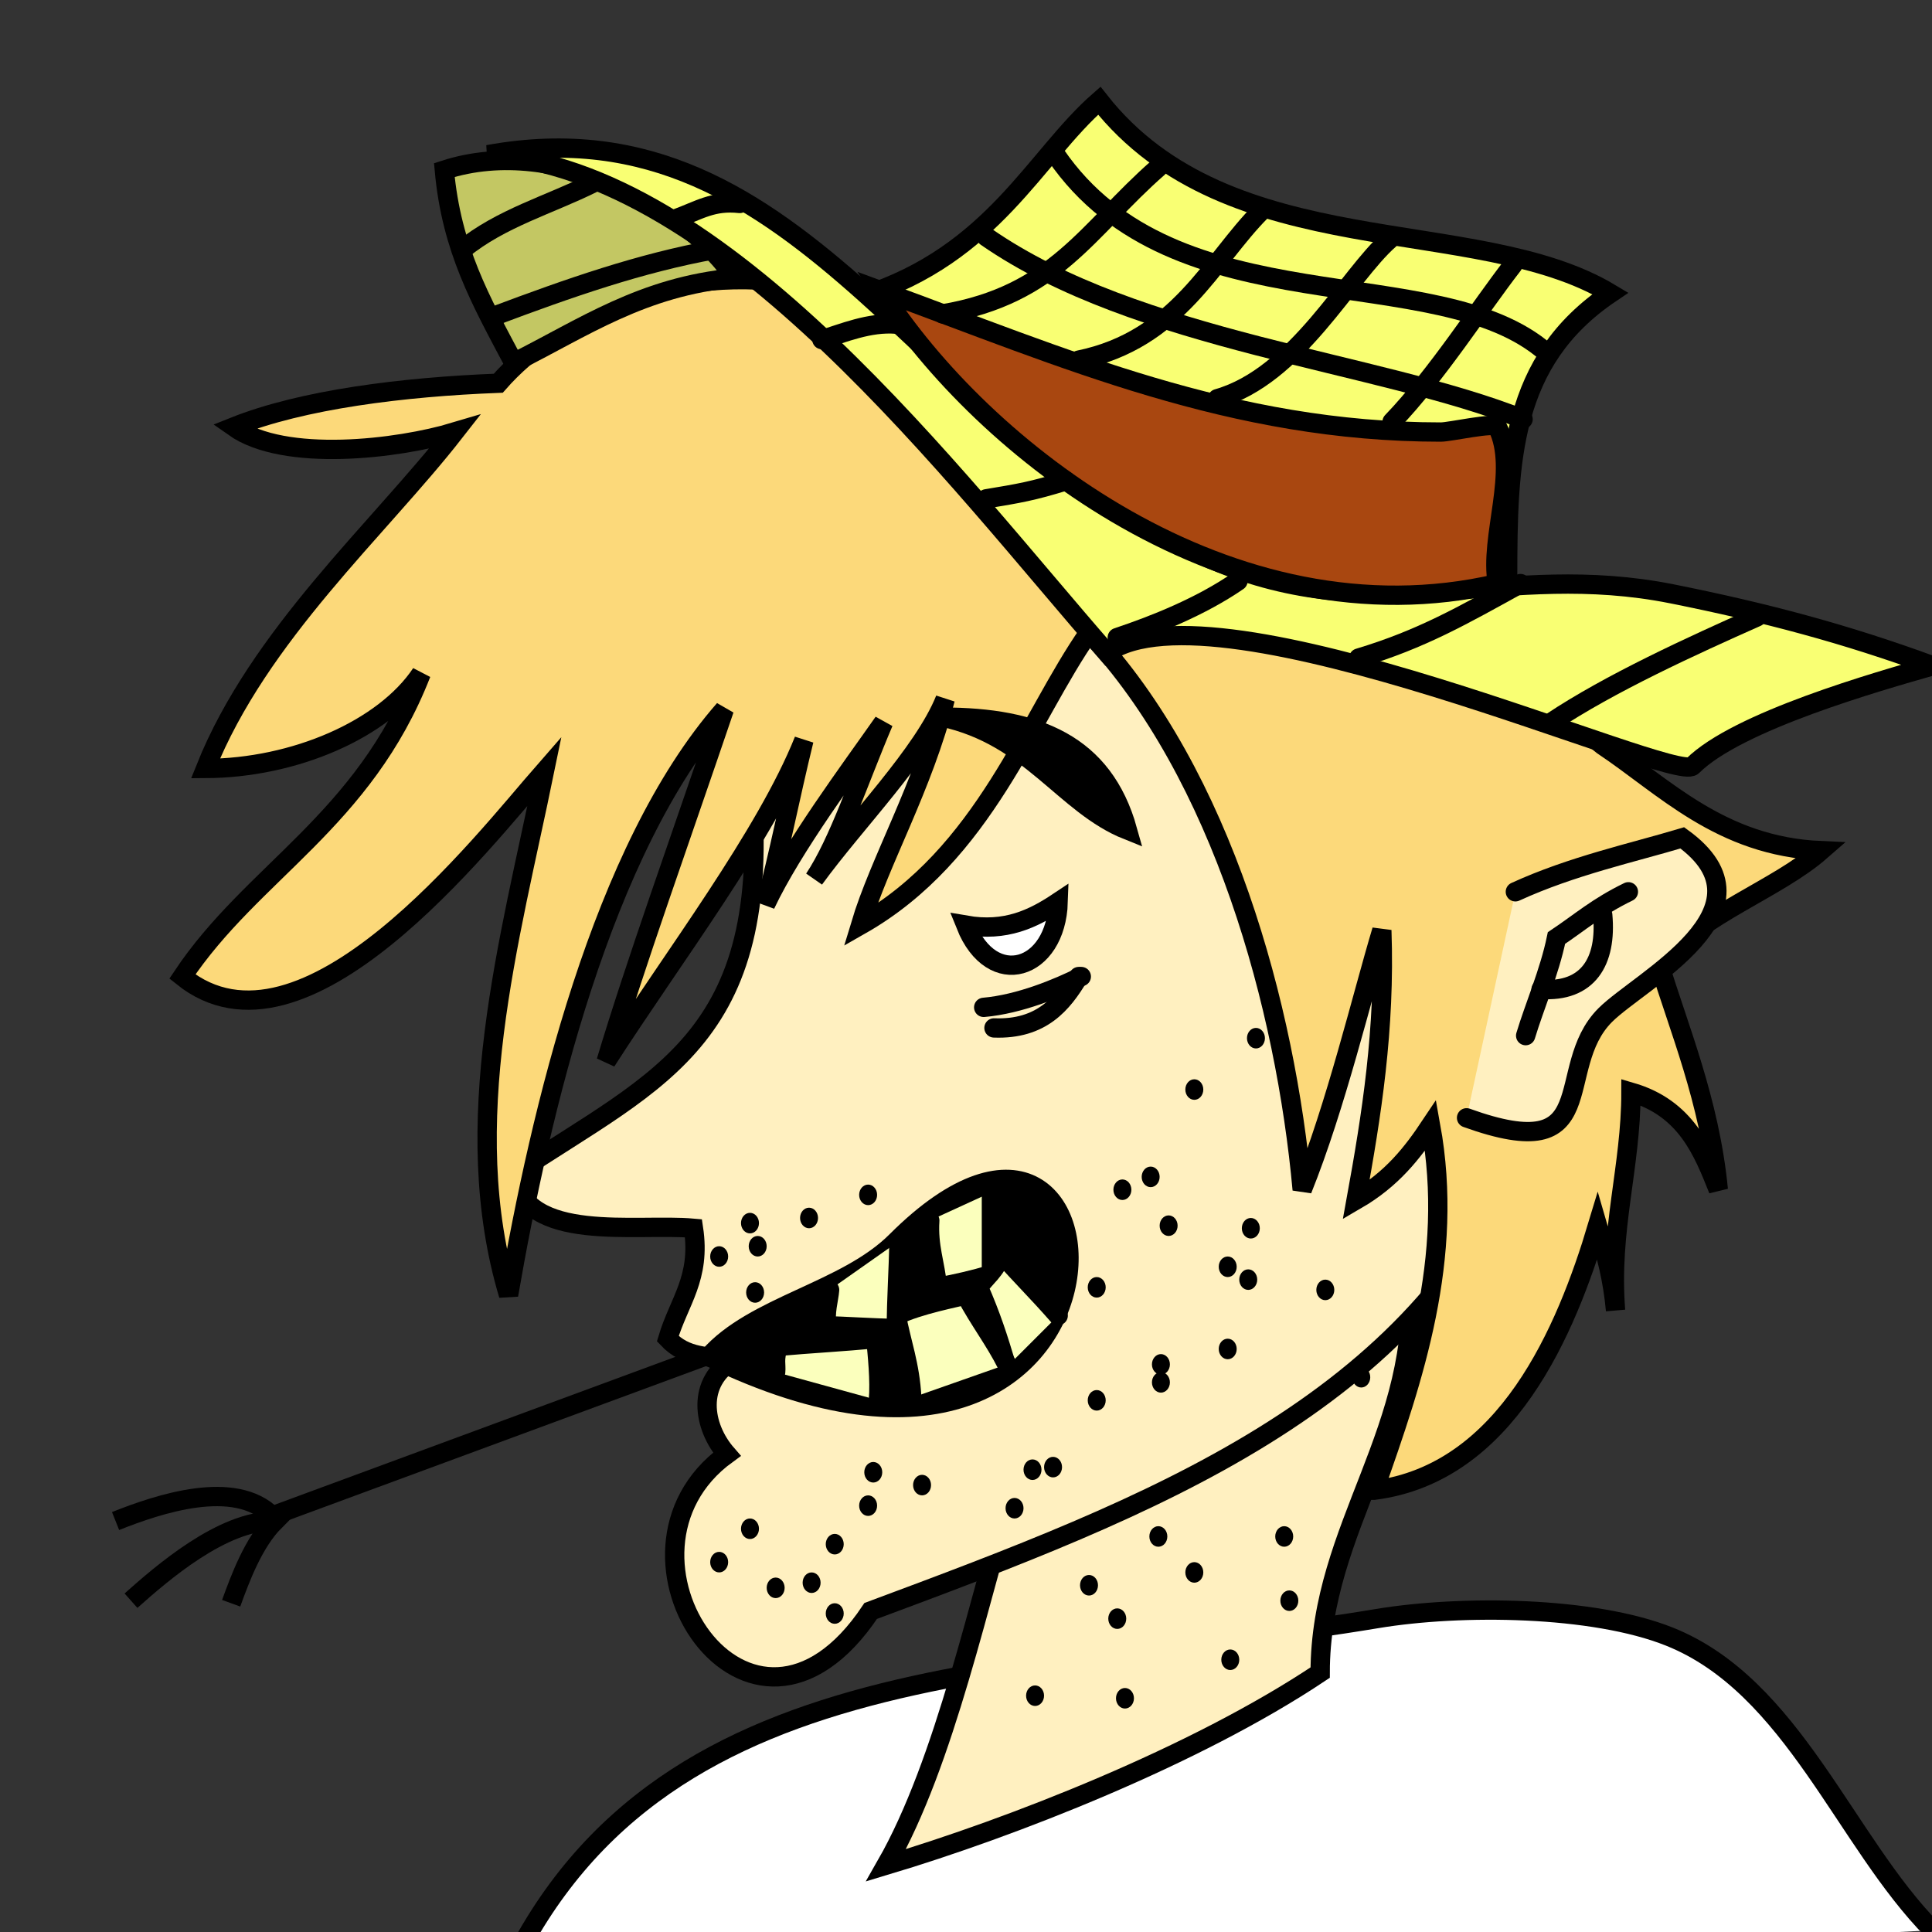<?xml version="1.0" encoding="UTF-8" standalone="no"?>
<!-- Created with Inkscape (http://www.inkscape.org/) -->

<svg
   xmlns:dc="http://purl.org/dc/elements/1.1/"
   xmlns:cc="http://creativecommons.org/ns#"
   xmlns:rdf="http://www.w3.org/1999/02/22-rdf-syntax-ns#"
   xmlns:svg="http://www.w3.org/2000/svg"
   xmlns="http://www.w3.org/2000/svg"
   xmlns:sodipodi="http://sodipodi.sourceforge.net/DTD/sodipodi-0.dtd"
   xmlns:inkscape="http://www.inkscape.org/namespaces/inkscape"
   width="100"
   height="100"
   viewBox="0 0 100 100"
   id="svg2"
   version="1.1"
   inkscape:version="0.91 r13725"
   sodipodi:docname="Noah-Portrait.svg">
  <rect x="0" y="0" width="100" height="100" fill="#333333" stroke="none"/>
  <defs
     id="defs4" />
  <sodipodi:namedview
     id="base"
     pagecolor="#ffffff"
     bordercolor="#666666"
     borderopacity="1.0"
     inkscape:pageopacity="0.0"
     inkscape:pageshadow="2"
     inkscape:zoom="7.5221239"
     inkscape:cx="51.5"
     inkscape:cy="48.5"
     inkscape:document-units="px"
     inkscape:current-layer="layer17"
     showgrid="false"
     units="px"
     showguides="true"
     inkscape:guide-bbox="true"
     inkscape:window-width="1920"
     inkscape:window-height="1017"
     inkscape:window-x="3832"
     inkscape:window-y="461"
     inkscape:window-maximized="1">
    <sodipodi:guide
       position="0,125.035"
       orientation="1,0"
       id="guide4149" />
    <sodipodi:guide
       position="100.034,122.531"
       orientation="1,0"
       id="guide4151" />
    <sodipodi:guide
       position="-93.351,0.093"
       orientation="0,1"
       id="guide4153" />
    <sodipodi:guide
       position="-94.841,99.965"
       orientation="0,1"
       id="guide4155" />
  </sodipodi:namedview>
  <g
     inkscape:groupmode="layer"
     id="layer17"
     inkscape:label="Body"
     sodipodi:insensitive="true"
     style="display:inline">
    <path
       style="fill:#ffffff;fill-opacity:1;fill-rule:evenodd;stroke:#000000;stroke-width:1px;stroke-linecap:butt;stroke-linejoin:miter;stroke-opacity:1"
       d="M 100.034,99.907 C 95.476,95.289 92.803,87.268 86.412,84.712 82.478,83.138 75.659,83.047 71.256,83.781 52.555,86.898 32.947,85.298 25.525,103.855"
       id="path6070"
       inkscape:connector-curvature="0" />
  </g>
  <g
     inkscape:groupmode="layer"
     id="layer18"
     inkscape:label="Neck"
     style="display:inline"
     sodipodi:insensitive="true">
    <path
       style="fill:#fff0c0;fill-opacity:1;fill-rule:evenodd;stroke:#000000;stroke-width:1px;stroke-linecap:butt;stroke-linejoin:miter;stroke-opacity:1"
       d="m 72.985,65.834 c 0.662,8.146 -4.653,13.168 -4.653,20.739 -6.492,4.336 -15.976,8.023 -22.467,9.971 3.068,-5.367 4.795,-13.724 6.78,-20.34"
       id="path6077"
       inkscape:connector-curvature="0" />
    <ellipse
       style="display:inline;opacity:1;fill:#000000;fill-opacity:1;stroke:none;stroke-width:0.8;stroke-linecap:round;stroke-linejoin:round;stroke-miterlimit:4;stroke-dasharray:none;stroke-opacity:1"
       id="path6079"
       cx="59.956"
       cy="79.527"
       rx="0.465"
       ry="0.532" />
    <ellipse
       style="display:inline;opacity:1;fill:#000000;fill-opacity:1;stroke:none;stroke-width:0.8;stroke-linecap:round;stroke-linejoin:round;stroke-miterlimit:4;stroke-dasharray:none;stroke-opacity:1"
       id="path6079-4"
       cx="57.829"
       cy="83.781"
       rx="0.465"
       ry="0.532" />
    <ellipse
       style="display:inline;opacity:1;fill:#000000;fill-opacity:1;stroke:none;stroke-width:0.8;stroke-linecap:round;stroke-linejoin:round;stroke-miterlimit:4;stroke-dasharray:none;stroke-opacity:1"
       id="path6079-48"
       cx="53.575"
       cy="87.769"
       rx="0.465"
       ry="0.532" />
    <ellipse
       style="display:inline;opacity:1;fill:#000000;fill-opacity:1;stroke:none;stroke-width:0.8;stroke-linecap:round;stroke-linejoin:round;stroke-miterlimit:4;stroke-dasharray:none;stroke-opacity:1"
       id="path6079-9"
       cx="66.736"
       cy="82.851"
       rx="0.465"
       ry="0.532" />
    <ellipse
       style="display:inline;opacity:1;fill:#000000;fill-opacity:1;stroke:none;stroke-width:0.8;stroke-linecap:round;stroke-linejoin:round;stroke-miterlimit:4;stroke-dasharray:none;stroke-opacity:1"
       id="path6079-1"
       cx="70.459"
       cy="71.285"
       rx="0.465"
       ry="0.532" />
    <ellipse
       style="display:inline;opacity:1;fill:#000000;fill-opacity:1;stroke:none;stroke-width:0.8;stroke-linecap:round;stroke-linejoin:round;stroke-miterlimit:4;stroke-dasharray:none;stroke-opacity:1"
       id="path6079-0"
       cx="65.008"
       cy="74.342"
       rx="0.465"
       ry="0.532" />
    <ellipse
       style="display:inline;opacity:1;fill:#000000;fill-opacity:1;stroke:none;stroke-width:0.8;stroke-linecap:round;stroke-linejoin:round;stroke-miterlimit:4;stroke-dasharray:none;stroke-opacity:1"
       id="path6079-3"
       cx="61.818"
       cy="81.388"
       rx="0.465"
       ry="0.532" />
    <ellipse
       style="display:inline;opacity:1;fill:#000000;fill-opacity:1;stroke:none;stroke-width:0.8;stroke-linecap:round;stroke-linejoin:round;stroke-miterlimit:4;stroke-dasharray:none;stroke-opacity:1"
       id="path6079-5"
       cx="58.228"
       cy="87.902"
       rx="0.465"
       ry="0.532" />
    <ellipse
       style="display:inline;opacity:1;fill:#000000;fill-opacity:1;stroke:none;stroke-width:0.8;stroke-linecap:round;stroke-linejoin:round;stroke-miterlimit:4;stroke-dasharray:none;stroke-opacity:1"
       id="path6079-05"
       cx="54.24"
       cy="76.735"
       rx="0.465"
       ry="0.532" />
    <ellipse
       style="display:inline;opacity:1;fill:#000000;fill-opacity:1;stroke:none;stroke-width:0.8;stroke-linecap:round;stroke-linejoin:round;stroke-miterlimit:4;stroke-dasharray:none;stroke-opacity:1"
       id="path6079-52"
       cx="58.228"
       cy="74.608"
       rx="0.465"
       ry="0.532" />
    <ellipse
       style="display:inline;opacity:1;fill:#000000;fill-opacity:1;stroke:none;stroke-width:0.8;stroke-linecap:round;stroke-linejoin:round;stroke-miterlimit:4;stroke-dasharray:none;stroke-opacity:1"
       id="path6079-6"
       cx="56.367"
       cy="82.053"
       rx="0.465"
       ry="0.532" />
    <ellipse
       style="display:inline;opacity:1;fill:#000000;fill-opacity:1;stroke:none;stroke-width:0.8;stroke-linecap:round;stroke-linejoin:round;stroke-miterlimit:4;stroke-dasharray:none;stroke-opacity:1"
       id="path6079-8"
       cx="63.679"
       cy="85.908"
       rx="0.465"
       ry="0.532" />
    <ellipse
       style="display:inline;opacity:1;fill:#000000;fill-opacity:1;stroke:none;stroke-width:0.8;stroke-linecap:round;stroke-linejoin:round;stroke-miterlimit:4;stroke-dasharray:none;stroke-opacity:1"
       id="path6079-02"
       cx="66.471"
       cy="79.527"
       rx="0.465"
       ry="0.532" />
  </g>
  <g
     inkscape:groupmode="layer"
     id="layer19"
     inkscape:label="Face"
     style="display:inline;opacity:1"
     sodipodi:insensitive="true">
    <path
       style="fill:#fff0c0;fill-opacity:1;fill-rule:evenodd;stroke:#000000;stroke-width:1px;stroke-linecap:butt;stroke-linejoin:miter;stroke-opacity:1"
       d="m 38.819,39.778 c 1.424,13.97 -4.614,15.927 -12.231,21.005 0.556,3.599 6.356,2.524 9.306,2.792 0.39,2.59 -0.743,3.761 -1.329,5.716 0.928,0.985 2.076,0.938 3.456,1.064 -2.006,1.16 -1.656,3.482 -0.399,4.919 -7.04,5.124 1.198,17.48 7.445,8.109 C 59.632,77.965 73.416,72.733 78.834,59.187 83.573,45.684 77.241,39.78 68.731,31.269 64.083,26.622 39.788,34.447 38.819,39.778 Z"
       id="path6169"
       inkscape:connector-curvature="0" />
    <ellipse
       style="display:inline;opacity:1;fill:#000000;fill-opacity:1;stroke:none;stroke-width:0.8;stroke-linecap:round;stroke-linejoin:round;stroke-miterlimit:4;stroke-dasharray:none;stroke-opacity:1"
       id="path6079-3-1"
       cx="64.609"
       cy="66.233"
       rx="0.465"
       ry="0.532" />
    <ellipse
       style="display:inline;opacity:1;fill:#000000;fill-opacity:1;stroke:none;stroke-width:0.8;stroke-linecap:round;stroke-linejoin:round;stroke-miterlimit:4;stroke-dasharray:none;stroke-opacity:1"
       id="path6079-3-4"
       cx="60.089"
       cy="71.551"
       rx="0.465"
       ry="0.532" />
    <ellipse
       style="display:inline;opacity:1;fill:#000000;fill-opacity:1;stroke:none;stroke-width:0.8;stroke-linecap:round;stroke-linejoin:round;stroke-miterlimit:4;stroke-dasharray:none;stroke-opacity:1"
       id="path6079-3-0"
       cx="54.506"
       cy="75.938"
       rx="0.465"
       ry="0.532" />
    <ellipse
       style="display:inline;opacity:1;fill:#000000;fill-opacity:1;stroke:none;stroke-width:0.8;stroke-linecap:round;stroke-linejoin:round;stroke-miterlimit:4;stroke-dasharray:none;stroke-opacity:1"
       id="path6079-3-11"
       cx="47.726"
       cy="76.868"
       rx="0.465"
       ry="0.532" />
    <ellipse
       style="display:inline;opacity:1;fill:#000000;fill-opacity:1;stroke:none;stroke-width:0.8;stroke-linecap:round;stroke-linejoin:round;stroke-miterlimit:4;stroke-dasharray:none;stroke-opacity:1"
       id="path6079-3-14"
       cx="43.206"
       cy="79.926"
       rx="0.465"
       ry="0.532" />
    <ellipse
       style="display:inline;opacity:1;fill:#000000;fill-opacity:1;stroke:none;stroke-width:0.8;stroke-linecap:round;stroke-linejoin:round;stroke-miterlimit:4;stroke-dasharray:none;stroke-opacity:1"
       id="path6079-3-19"
       cx="40.148"
       cy="82.186"
       rx="0.465"
       ry="0.532" />
    <ellipse
       style="display:inline;opacity:1;fill:#000000;fill-opacity:1;stroke:none;stroke-width:0.8;stroke-linecap:round;stroke-linejoin:round;stroke-miterlimit:4;stroke-dasharray:none;stroke-opacity:1"
       id="path6079-3-15"
       cx="37.224"
       cy="80.856"
       rx="0.465"
       ry="0.532" />
    <ellipse
       style="display:inline;opacity:1;fill:#000000;fill-opacity:1;stroke:none;stroke-width:0.8;stroke-linecap:round;stroke-linejoin:round;stroke-miterlimit:4;stroke-dasharray:none;stroke-opacity:1"
       id="path6079-3-5"
       cx="38.819"
       cy="79.128"
       rx="0.465"
       ry="0.532" />
    <ellipse
       style="display:inline;opacity:1;fill:#000000;fill-opacity:1;stroke:none;stroke-width:0.8;stroke-linecap:round;stroke-linejoin:round;stroke-miterlimit:4;stroke-dasharray:none;stroke-opacity:1"
       id="path6079-3-9"
       cx="42.009"
       cy="81.92"
       rx="0.465"
       ry="0.532" />
    <ellipse
       style="display:inline;opacity:1;fill:#000000;fill-opacity:1;stroke:none;stroke-width:0.8;stroke-linecap:round;stroke-linejoin:round;stroke-miterlimit:4;stroke-dasharray:none;stroke-opacity:1"
       id="path6079-3-8"
       cx="43.206"
       cy="83.515"
       rx="0.465"
       ry="0.532" />
    <ellipse
       style="display:inline;opacity:1;fill:#000000;fill-opacity:1;stroke:none;stroke-width:0.8;stroke-linecap:round;stroke-linejoin:round;stroke-miterlimit:4;stroke-dasharray:none;stroke-opacity:1"
       id="path6079-3-91"
       cx="44.934"
       cy="77.932"
       rx="0.465"
       ry="0.532" />
    <ellipse
       style="display:inline;opacity:1;fill:#000000;fill-opacity:1;stroke:none;stroke-width:0.8;stroke-linecap:round;stroke-linejoin:round;stroke-miterlimit:4;stroke-dasharray:none;stroke-opacity:1"
       id="path6079-3-3"
       cx="45.2"
       cy="76.204"
       rx="0.465"
       ry="0.532" />
    <ellipse
       style="display:inline;opacity:1;fill:#000000;fill-opacity:1;stroke:none;stroke-width:0.8;stroke-linecap:round;stroke-linejoin:round;stroke-miterlimit:4;stroke-dasharray:none;stroke-opacity:1"
       id="path6079-3-7"
       cx="52.512"
       cy="78.065"
       rx="0.465"
       ry="0.532" />
    <ellipse
       style="display:inline;opacity:1;fill:#000000;fill-opacity:1;stroke:none;stroke-width:0.8;stroke-linecap:round;stroke-linejoin:round;stroke-miterlimit:4;stroke-dasharray:none;stroke-opacity:1"
       id="path6079-3-6"
       cx="53.442"
       cy="76.071"
       rx="0.465"
       ry="0.532" />
    <ellipse
       style="display:inline;opacity:1;fill:#000000;fill-opacity:1;stroke:none;stroke-width:0.8;stroke-linecap:round;stroke-linejoin:round;stroke-miterlimit:4;stroke-dasharray:none;stroke-opacity:1"
       id="path6079-3-67"
       cx="56.766"
       cy="72.481"
       rx="0.465"
       ry="0.532" />
    <ellipse
       style="display:inline;opacity:1;fill:#000000;fill-opacity:1;stroke:none;stroke-width:0.8;stroke-linecap:round;stroke-linejoin:round;stroke-miterlimit:4;stroke-dasharray:none;stroke-opacity:1"
       id="path6079-3-2"
       cx="60.089"
       cy="70.62"
       rx="0.465"
       ry="0.532" />
    <ellipse
       style="display:inline;opacity:1;fill:#000000;fill-opacity:1;stroke:none;stroke-width:0.8;stroke-linecap:round;stroke-linejoin:round;stroke-miterlimit:4;stroke-dasharray:none;stroke-opacity:1"
       id="path6079-3-56"
       cx="63.546"
       cy="65.568"
       rx="0.465"
       ry="0.532" />
    <ellipse
       style="display:inline;opacity:1;fill:#000000;fill-opacity:1;stroke:none;stroke-width:0.8;stroke-linecap:round;stroke-linejoin:round;stroke-miterlimit:4;stroke-dasharray:none;stroke-opacity:1"
       id="path6079-3-99"
       cx="64.742"
       cy="63.574"
       rx="0.465"
       ry="0.532" />
    <ellipse
       style="display:inline;opacity:1;fill:#000000;fill-opacity:1;stroke:none;stroke-width:0.8;stroke-linecap:round;stroke-linejoin:round;stroke-miterlimit:4;stroke-dasharray:none;stroke-opacity:1"
       id="path6079-3-41"
       cx="68.598"
       cy="66.765"
       rx="0.465"
       ry="0.532" />
    <ellipse
       style="display:inline;opacity:1;fill:#000000;fill-opacity:1;stroke:none;stroke-width:0.8;stroke-linecap:round;stroke-linejoin:round;stroke-miterlimit:4;stroke-dasharray:none;stroke-opacity:1"
       id="path6079-3-93"
       cx="63.546"
       cy="69.822"
       rx="0.465"
       ry="0.532" />
    <ellipse
       style="display:inline;opacity:1;fill:#000000;fill-opacity:1;stroke:none;stroke-width:0.8;stroke-linecap:round;stroke-linejoin:round;stroke-miterlimit:4;stroke-dasharray:none;stroke-opacity:1"
       id="path6079-3-60"
       cx="60.488"
       cy="63.441"
       rx="0.465"
       ry="0.532" />
    <ellipse
       style="display:inline;opacity:1;fill:#000000;fill-opacity:1;stroke:none;stroke-width:0.8;stroke-linecap:round;stroke-linejoin:round;stroke-miterlimit:4;stroke-dasharray:none;stroke-opacity:1"
       id="path6079-3-64"
       cx="59.558"
       cy="60.915"
       rx="0.465"
       ry="0.532" />
    <ellipse
       style="display:inline;opacity:1;fill:#000000;fill-opacity:1;stroke:none;stroke-width:0.8;stroke-linecap:round;stroke-linejoin:round;stroke-miterlimit:4;stroke-dasharray:none;stroke-opacity:1"
       id="path6079-3-09"
       cx="58.095"
       cy="61.58"
       rx="0.465"
       ry="0.532" />
    <ellipse
       style="display:inline;opacity:1;fill:#000000;fill-opacity:1;stroke:none;stroke-width:0.8;stroke-linecap:round;stroke-linejoin:round;stroke-miterlimit:4;stroke-dasharray:none;stroke-opacity:1"
       id="path6079-3-40"
       cx="56.766"
       cy="66.632"
       rx="0.465"
       ry="0.532" />
    <ellipse
       style="display:inline;opacity:1;fill:#000000;fill-opacity:1;stroke:none;stroke-width:0.8;stroke-linecap:round;stroke-linejoin:round;stroke-miterlimit:4;stroke-dasharray:none;stroke-opacity:1"
       id="path6079-3-55"
       cx="44.934"
       cy="61.846"
       rx="0.465"
       ry="0.532" />
    <ellipse
       style="display:inline;opacity:1;fill:#000000;fill-opacity:1;stroke:none;stroke-width:0.8;stroke-linecap:round;stroke-linejoin:round;stroke-miterlimit:4;stroke-dasharray:none;stroke-opacity:1"
       id="path6079-3-23"
       cx="41.876"
       cy="63.042"
       rx="0.465"
       ry="0.532" />
    <ellipse
       style="display:inline;opacity:1;fill:#000000;fill-opacity:1;stroke:none;stroke-width:0.8;stroke-linecap:round;stroke-linejoin:round;stroke-miterlimit:4;stroke-dasharray:none;stroke-opacity:1"
       id="path6079-3-29"
       cx="39.218"
       cy="64.505"
       rx="0.465"
       ry="0.532" />
    <ellipse
       style="display:inline;opacity:1;fill:#000000;fill-opacity:1;stroke:none;stroke-width:0.8;stroke-linecap:round;stroke-linejoin:round;stroke-miterlimit:4;stroke-dasharray:none;stroke-opacity:1"
       id="path6079-3-28"
       cx="37.224"
       cy="65.036"
       rx="0.465"
       ry="0.532" />
    <ellipse
       style="display:inline;opacity:1;fill:#000000;fill-opacity:1;stroke:none;stroke-width:0.8;stroke-linecap:round;stroke-linejoin:round;stroke-miterlimit:4;stroke-dasharray:none;stroke-opacity:1"
       id="path6079-3-294"
       cx="38.819"
       cy="63.308"
       rx="0.465"
       ry="0.532" />
    <ellipse
       style="display:inline;opacity:1;fill:#000000;fill-opacity:1;stroke:none;stroke-width:0.8;stroke-linecap:round;stroke-linejoin:round;stroke-miterlimit:4;stroke-dasharray:none;stroke-opacity:1"
       id="path6079-3-24"
       cx="39.085"
       cy="66.898"
       rx="0.465"
       ry="0.532" />
    <ellipse
       style="display:inline;opacity:1;fill:#000000;fill-opacity:1;stroke:none;stroke-width:0.8;stroke-linecap:round;stroke-linejoin:round;stroke-miterlimit:4;stroke-dasharray:none;stroke-opacity:1"
       id="path6079-3-115"
       cx="61.818"
       cy="56.395"
       rx="0.465"
       ry="0.532" />
    <ellipse
       style="display:inline;opacity:1;fill:#000000;fill-opacity:1;stroke:none;stroke-width:0.8;stroke-linecap:round;stroke-linejoin:round;stroke-miterlimit:4;stroke-dasharray:none;stroke-opacity:1"
       id="path6079-3-71"
       cx="65.008"
       cy="53.736"
       rx="0.465"
       ry="0.532" />
  </g>
  <g
     inkscape:groupmode="layer"
     id="layer16"
     inkscape:label="Hair1"
     style="display:inline"
     sodipodi:insensitive="true">
    <path
       style="fill:#fcd97a;fill-opacity:1;fill-rule:evenodd;stroke:#000000;stroke-width:1px;stroke-linecap:butt;stroke-linejoin:miter;stroke-opacity:1"
       d="m 71.124,77.134 c 6.869,-0.882 9.94,-8.273 11.566,-13.693 0.462,1.584 0.782,2.749 0.931,4.387 -0.33,-4.197 0.798,-7.392 0.798,-11.3 2.86,0.833 3.717,3.044 4.52,5.052 -0.442,-4.598 -2.089,-8.47 -3.058,-11.699 2.219,-2.591 6.076,-3.838 8.375,-5.849 -5.21,-0.226 -8.129,-3.337 -11.3,-5.451 C 70.497,28.445 50.586,24.89 41.744,14.785 34.879,13.521 28.887,16.298 25.791,19.836 c -4.926,0.191 -10.135,0.837 -13.693,2.26 2.631,1.86 8.512,1.142 11.433,0.266 -3.913,5.013 -10.129,10.499 -12.895,17.415 4.612,-0.02 9.24,-2.029 11.167,-4.919 C 18.815,42.508 13.056,45.121 9.439,50.546 15.722,55.599 24.975,43.577 28.184,39.911 c -1.802,8.783 -4.517,18.268 -1.861,27.12 1.637,-9.48 4.82,-23.056 11.167,-30.311 -2.312,6.809 -4.593,13.139 -6.115,18.213 3.483,-5.42 8.266,-11.691 10.236,-16.618 -0.707,2.868 -1.307,5.99 -1.994,8.508 1.422,-3.01 4.362,-6.935 6.115,-9.439 -1.279,3.001 -2.317,6.2 -3.589,8.109 2.139,-2.944 5.652,-6.486 6.78,-9.306 -1.158,4.574 -3.386,8.362 -4.387,11.699 6.449,-3.669 8.68,-10.653 11.832,-15.155 6.935,7.357 10.179,19.447 11.034,28.848 1.741,-4.318 3.093,-10 4.121,-13.427 0.179,5.147 -0.533,9.58 -1.329,13.959 1.87,-1.086 2.919,-2.451 3.855,-3.855 1.249,6.878 -0.871,13.072 -2.925,18.878 z"
       id="path6063"
       inkscape:connector-curvature="0"
       sodipodi:nodetypes="ccccccccccccccccccccccccccccccc" />
  </g>
  <g
     inkscape:groupmode="layer"
     id="layer21"
     inkscape:label="Ear"
     sodipodi:insensitive="true"
     style="display:inline">
    <path
       style="fill:#fff0c0;fill-opacity:1;fill-rule:evenodd;stroke:#000000;stroke-width:1px;stroke-linecap:round;stroke-linejoin:miter;stroke-opacity:1"
       d="m 78.435,46.159 c 2.934,-1.346 6.072,-2.021 8.641,-2.792 5.117,3.7 -2.184,7.369 -3.988,9.173 -2.778,2.778 0.052,7.923 -7.179,5.318"
       id="path6380"
       inkscape:connector-curvature="0"
       sodipodi:nodetypes="ccsc" />
    <path
       style="fill:none;fill-rule:evenodd;stroke:#000000;stroke-width:1px;stroke-linecap:round;stroke-linejoin:miter;stroke-opacity:1"
       d="m 84.285,46.159 c -1.609,0.78 -2.49,1.571 -3.722,2.393 -0.368,1.781 -1.143,3.544 -1.595,5.052"
       id="path6382"
       inkscape:connector-curvature="0" />
    <path
       style="fill:none;fill-rule:evenodd;stroke:#000000;stroke-width:1px;stroke-linecap:round;stroke-linejoin:miter;stroke-opacity:1"
       d="m 79.765,51.211 c 2.425,0.16 3.411,-1.431 3.191,-3.855"
       id="path6384"
       inkscape:connector-curvature="0" />
  </g>
  <g
     inkscape:groupmode="layer"
     id="layer22"
     inkscape:label="Mouth"
     style="display:inline"
     sodipodi:insensitive="true">
    <path
       style="fill:#000000;fill-opacity:1;fill-rule:evenodd;stroke:#000000;stroke-width:1px;stroke-linecap:round;stroke-linejoin:miter;stroke-opacity:1"
       d="m 36.692,70.221 c 23.537,11.409 22.417,-18.694 9.705,-5.982 -2.63,2.63 -7.373,3.317 -9.705,5.982 z"
       id="path6407"
       inkscape:connector-curvature="0" />
    <path
       style="fill:#fbffbd;fill-opacity:1;fill-rule:evenodd;stroke:#000000;stroke-width:1px;stroke-linecap:round;stroke-linejoin:miter;stroke-opacity:1"
       d="m 48.125,63.175 c -0.088,1.356 0.285,2.207 0.399,3.456 1.012,-0.194 1.853,-0.383 2.792,-0.665 0,-1.321 0,-3.373 0,-4.254"
       id="path6389"
       inkscape:connector-curvature="0" />
    <path
       style="fill:#fbffbd;fill-opacity:1;fill-rule:evenodd;stroke:#000000;stroke-width:1px;stroke-linecap:round;stroke-linejoin:miter;stroke-opacity:1"
       d="m 54.772,68.094 c -1.094,-1.25 -1.969,-2.099 -2.925,-3.191 -0.331,0.903 -0.831,1.181 -1.196,1.728 0.662,1.521 0.994,2.56 1.462,4.121"
       id="path6391"
       inkscape:connector-curvature="0"
       sodipodi:nodetypes="cccc" />
    <path
       style="fill:#fbffbd;fill-opacity:1;fill-rule:evenodd;stroke:#000000;stroke-width:1px;stroke-linecap:round;stroke-linejoin:miter;stroke-opacity:1"
       d="m 47.194,72.348 c -0.09,-1.724 -0.543,-2.852 -0.798,-4.254 1.16,-0.572 3.179,-0.941 3.589,-1.064 0.712,1.335 1.507,2.349 2.127,3.589"
       id="path6395"
       inkscape:connector-curvature="0" />
    <path
       style="fill:#fbffbd;fill-opacity:1;fill-rule:evenodd;stroke:#000000;stroke-width:1px;stroke-linecap:round;stroke-linejoin:miter;stroke-opacity:1"
       d="m 45.466,72.481 c 0.09,-1.04 -0.058,-2.361 -0.133,-3.191 -1.681,0.161 -3.463,0.254 -5.052,0.399 -0.229,0.7 -0.093,0.925 -0.133,1.329"
       id="path6397"
       inkscape:connector-curvature="0" />
    <path
       style="fill:#fbffbd;fill-opacity:1;fill-rule:evenodd;stroke:#000000;stroke-width:1px;stroke-linecap:round;stroke-linejoin:miter;stroke-opacity:1"
       d="m 46.529,64.239 c -0.023,1.549 -0.133,2.952 -0.133,4.52 -1.148,-0.007 -2.871,-0.133 -3.589,-0.133 -0.133,-0.661 0.099,-1.388 0.133,-1.861"
       id="path6399"
       inkscape:connector-curvature="0" />
    <path
       style="fill:none;fill-rule:evenodd;stroke:#000000;stroke-width:1px;stroke-linecap:butt;stroke-linejoin:miter;stroke-opacity:1"
       d="M 36.426,70.221 14.092,78.464 C 12.152,76.53 8.232,77.83 5.982,78.729"
       id="path6409"
       inkscape:connector-curvature="0" />
    <path
       style="fill:none;fill-rule:evenodd;stroke:#000000;stroke-width:1px;stroke-linecap:butt;stroke-linejoin:miter;stroke-opacity:1"
       d="m 11.965,82.984 c 0.457,-1.256 1.142,-3.131 2.26,-4.254 C 11.516,78.684 8.352,81.454 6.78,82.851"
       id="path6413"
       inkscape:connector-curvature="0" />
  </g>
  <g
     inkscape:groupmode="layer"
     id="layer23"
     inkscape:label="Features"
     style="display:inline"
     sodipodi:insensitive="true">
    <path
       style="fill:#000000;fill-opacity:1;fill-rule:evenodd;stroke:#000000;stroke-width:1px;stroke-linecap:round;stroke-linejoin:miter;stroke-opacity:1"
       d="m 58.361,42.968 c -1.245,-4.452 -4.673,-5.849 -9.572,-5.849 4.574,0.994 6.29,4.537 9.572,5.849 z"
       id="path6416"
       inkscape:connector-curvature="0" />
    <path
       style="fill:#ffffff;fill-opacity:1;fill-rule:evenodd;stroke:#000000;stroke-width:1px;stroke-linecap:round;stroke-linejoin:miter;stroke-opacity:1"
       d="m 49.986,47.887 c 2.07,0.361 3.489,-0.332 4.786,-1.196 -0.115,3.544 -3.427,4.594 -4.786,1.196 z"
       id="path6418"
       inkscape:connector-curvature="0" />
    <path
       style="fill:none;fill-rule:evenodd;stroke:#000000;stroke-width:1px;stroke-linecap:round;stroke-linejoin:miter;stroke-opacity:1"
       d="m 50.916,52.141 c 1.851,-0.16 3.848,-0.993 5.052,-1.595"
       id="path6420"
       inkscape:connector-curvature="0" />
    <path
       style="fill:none;fill-rule:evenodd;stroke:#000000;stroke-width:1px;stroke-linecap:round;stroke-linejoin:miter;stroke-opacity:1"
       d="m 51.448,53.205 c 2.472,0.097 3.559,-1.279 4.387,-2.659"
       id="path6422"
       inkscape:connector-curvature="0" />
  </g>
  <g
     inkscape:groupmode="layer"
     id="layer24"
     inkscape:label="Hat"
     style="display:inline">
    <path
       style="fill:#f9ff73;fill-opacity:1;fill-rule:evenodd;stroke:#000000;stroke-width:1px;stroke-linecap:round;stroke-linejoin:miter;stroke-opacity:1"
       d="M 44.668,15.316 C 51.416,13.154 53.566,8.129 56.899,5.213 63.639,13.788 76.369,10.992 83.354,15.184 78.164,18.684 78.036,23.86 78.036,29.94"
       id="path6433"
       inkscape:connector-curvature="0" />
    <path
       style="fill:#c3c763;fill-opacity:1;fill-rule:evenodd;stroke:#000000;stroke-width:1px;stroke-linecap:round;stroke-linejoin:miter;stroke-opacity:1"
       d="m 26.588,18.773 c -1.715,-3.235 -3.218,-5.883 -3.589,-9.971 5.936,-1.923 12.724,2.135 15.022,5.584 -4.769,0.44 -7.829,2.585 -11.433,4.387 z"
       id="path6427"
       inkscape:connector-curvature="0" />
    <path
       style="fill:#f9ff73;fill-opacity:1;fill-rule:evenodd;stroke:#000000;stroke-width:1px;stroke-linecap:round;stroke-linejoin:miter;stroke-opacity:1"
       d="M 100.034,34.46 C 95.529,32.809 91.371,31.703 86.545,30.738 77.856,29 71.739,32.579 63.147,29.142 47.948,23.063 41.907,4.978 25.259,8.005 37.506,8.771 49.431,24.805 57.298,33.795 63.014,29.788 86.687,40.566 87.608,39.645 89.925,37.328 97.212,35.268 100.034,34.46 Z"
       id="path6429"
       inkscape:connector-curvature="0"
       sodipodi:nodetypes="cssccsc" />
    <path
       style="fill:#a94710;fill-opacity:1;fill-rule:evenodd;stroke:#000000;stroke-width:1px;stroke-linecap:round;stroke-linejoin:miter;stroke-opacity:1"
       d="m 45.599,15.051 c 9.542,3.496 18.149,7.312 28.981,7.312 0.48,0 2.793,-0.529 2.925,-0.266 1.132,2.265 -0.438,5.702 0,8.109 C 63.681,33.413 50.784,23.184 45.599,15.051 Z"
       id="path6431"
       inkscape:connector-curvature="0"
       sodipodi:nodetypes="csscc" />
    <path
       style="fill:none;fill-rule:evenodd;stroke:#000000;stroke-width:1px;stroke-linecap:round;stroke-linejoin:miter;stroke-opacity:1"
       d="m 90.932,31.934 c -3.36,1.493 -7.611,3.434 -10.635,5.451"
       id="path6435"
       inkscape:connector-curvature="0"
       sodipodi:nodetypes="cc" />
    <path
       style="fill:none;fill-rule:evenodd;stroke:#000000;stroke-width:1px;stroke-linecap:round;stroke-linejoin:miter;stroke-opacity:1"
       d="m 78.701,30.206 c -2.974,1.639 -5.11,2.876 -8.375,3.855"
       id="path6437"
       inkscape:connector-curvature="0"
       sodipodi:nodetypes="cc" />
    <path
       style="fill:none;fill-rule:evenodd;stroke:#000000;stroke-width:1px;stroke-linecap:round;stroke-linejoin:miter;stroke-opacity:1"
       d="m 64.078,30.073 c -1.906,1.313 -4.265,2.264 -6.248,2.925"
       id="path6439"
       inkscape:connector-curvature="0" />
    <path
       style="fill:none;fill-rule:evenodd;stroke:#000000;stroke-width:1px;stroke-linecap:round;stroke-linejoin:miter;stroke-opacity:1"
       d="m 55.171,24.888 c -1.741,0.539 -2.402,0.644 -4.121,0.931"
       id="path6441"
       inkscape:connector-curvature="0"
       sodipodi:nodetypes="cc" />
    <path
       style="fill:none;fill-rule:evenodd;stroke:#000000;stroke-width:1px;stroke-linecap:round;stroke-linejoin:miter;stroke-opacity:1"
       d="m 46.396,16.779 c -1.404,-0.118 -2.768,0.471 -3.855,0.798"
       id="path6443"
       inkscape:connector-curvature="0" />
    <path
       style="fill:none;fill-rule:evenodd;stroke:#000000;stroke-width:1px;stroke-linecap:round;stroke-linejoin:miter;stroke-opacity:1"
       d="M 38.287,10.531 C 36.892,10.378 36.2,10.878 34.964,11.328"
       id="path6445"
       inkscape:connector-curvature="0"
       sodipodi:nodetypes="cc" />
    <path
       style="fill:none;fill-rule:evenodd;stroke:#000000;stroke-width:1px;stroke-linecap:round;stroke-linejoin:miter;stroke-opacity:1"
       d="m 23.929,12.924 c 1.986,-1.63 4.538,-2.335 6.78,-3.456"
       id="path6451"
       inkscape:connector-curvature="0" />
    <path
       style="fill:none;fill-rule:evenodd;stroke:#000000;stroke-width:1px;stroke-linecap:round;stroke-linejoin:miter;stroke-opacity:1"
       d="m 25.525,16.38 c 4,-1.504 7.628,-2.765 11.433,-3.456"
       id="path6455"
       inkscape:connector-curvature="0"
       sodipodi:nodetypes="cc" />
    <path
       style="fill:none;fill-rule:evenodd;stroke:#000000;stroke-width:1px;stroke-linecap:round;stroke-linejoin:miter;stroke-opacity:1"
       d="m 48.789,16.247 c 5.856,-0.991 7.494,-4.364 11.167,-7.578"
       id="path6459"
       inkscape:connector-curvature="0"
       sodipodi:nodetypes="cc" />
    <path
       style="fill:none;fill-rule:evenodd;stroke:#000000;stroke-width:1px;stroke-linecap:round;stroke-linejoin:miter;stroke-opacity:1"
       d="m 55.835,18.64 c 5.159,-1.056 6.884,-5.155 9.439,-7.711"
       id="path6461"
       inkscape:connector-curvature="0"
       sodipodi:nodetypes="cc" />
    <path
       style="fill:none;fill-rule:evenodd;stroke:#000000;stroke-width:1px;stroke-linecap:round;stroke-linejoin:miter;stroke-opacity:1"
       d="m 63.014,20.634 c 4.127,-1.174 6.754,-6.358 8.907,-8.242"
       id="path6463"
       inkscape:connector-curvature="0"
       sodipodi:nodetypes="cc" />
    <path
       style="fill:none;fill-rule:evenodd;stroke:#000000;stroke-width:1px;stroke-linecap:round;stroke-linejoin:miter;stroke-opacity:1"
       d="m 72.054,21.831 c 2.299,-2.391 4.577,-5.96 6.248,-8.109"
       id="path6465"
       inkscape:connector-curvature="0" />
    <path
       style="fill:none;fill-rule:evenodd;stroke:#000000;stroke-width:1px;stroke-linecap:round;stroke-linejoin:miter;stroke-opacity:1"
       d="M 54.639,8.005 C 60.836,17.083 74.369,13.287 80.031,18.241"
       id="path6469"
       inkscape:connector-curvature="0"
       sodipodi:nodetypes="cc" />
    <path
       style="fill:none;fill-rule:evenodd;stroke:#000000;stroke-width:1px;stroke-linecap:round;stroke-linejoin:miter;stroke-opacity:1"
       d="m 51.049,12.259 c 7.831,5.433 20.301,6.445 27.785,9.439"
       id="path6473"
       inkscape:connector-curvature="0" />
  </g>
</svg>
